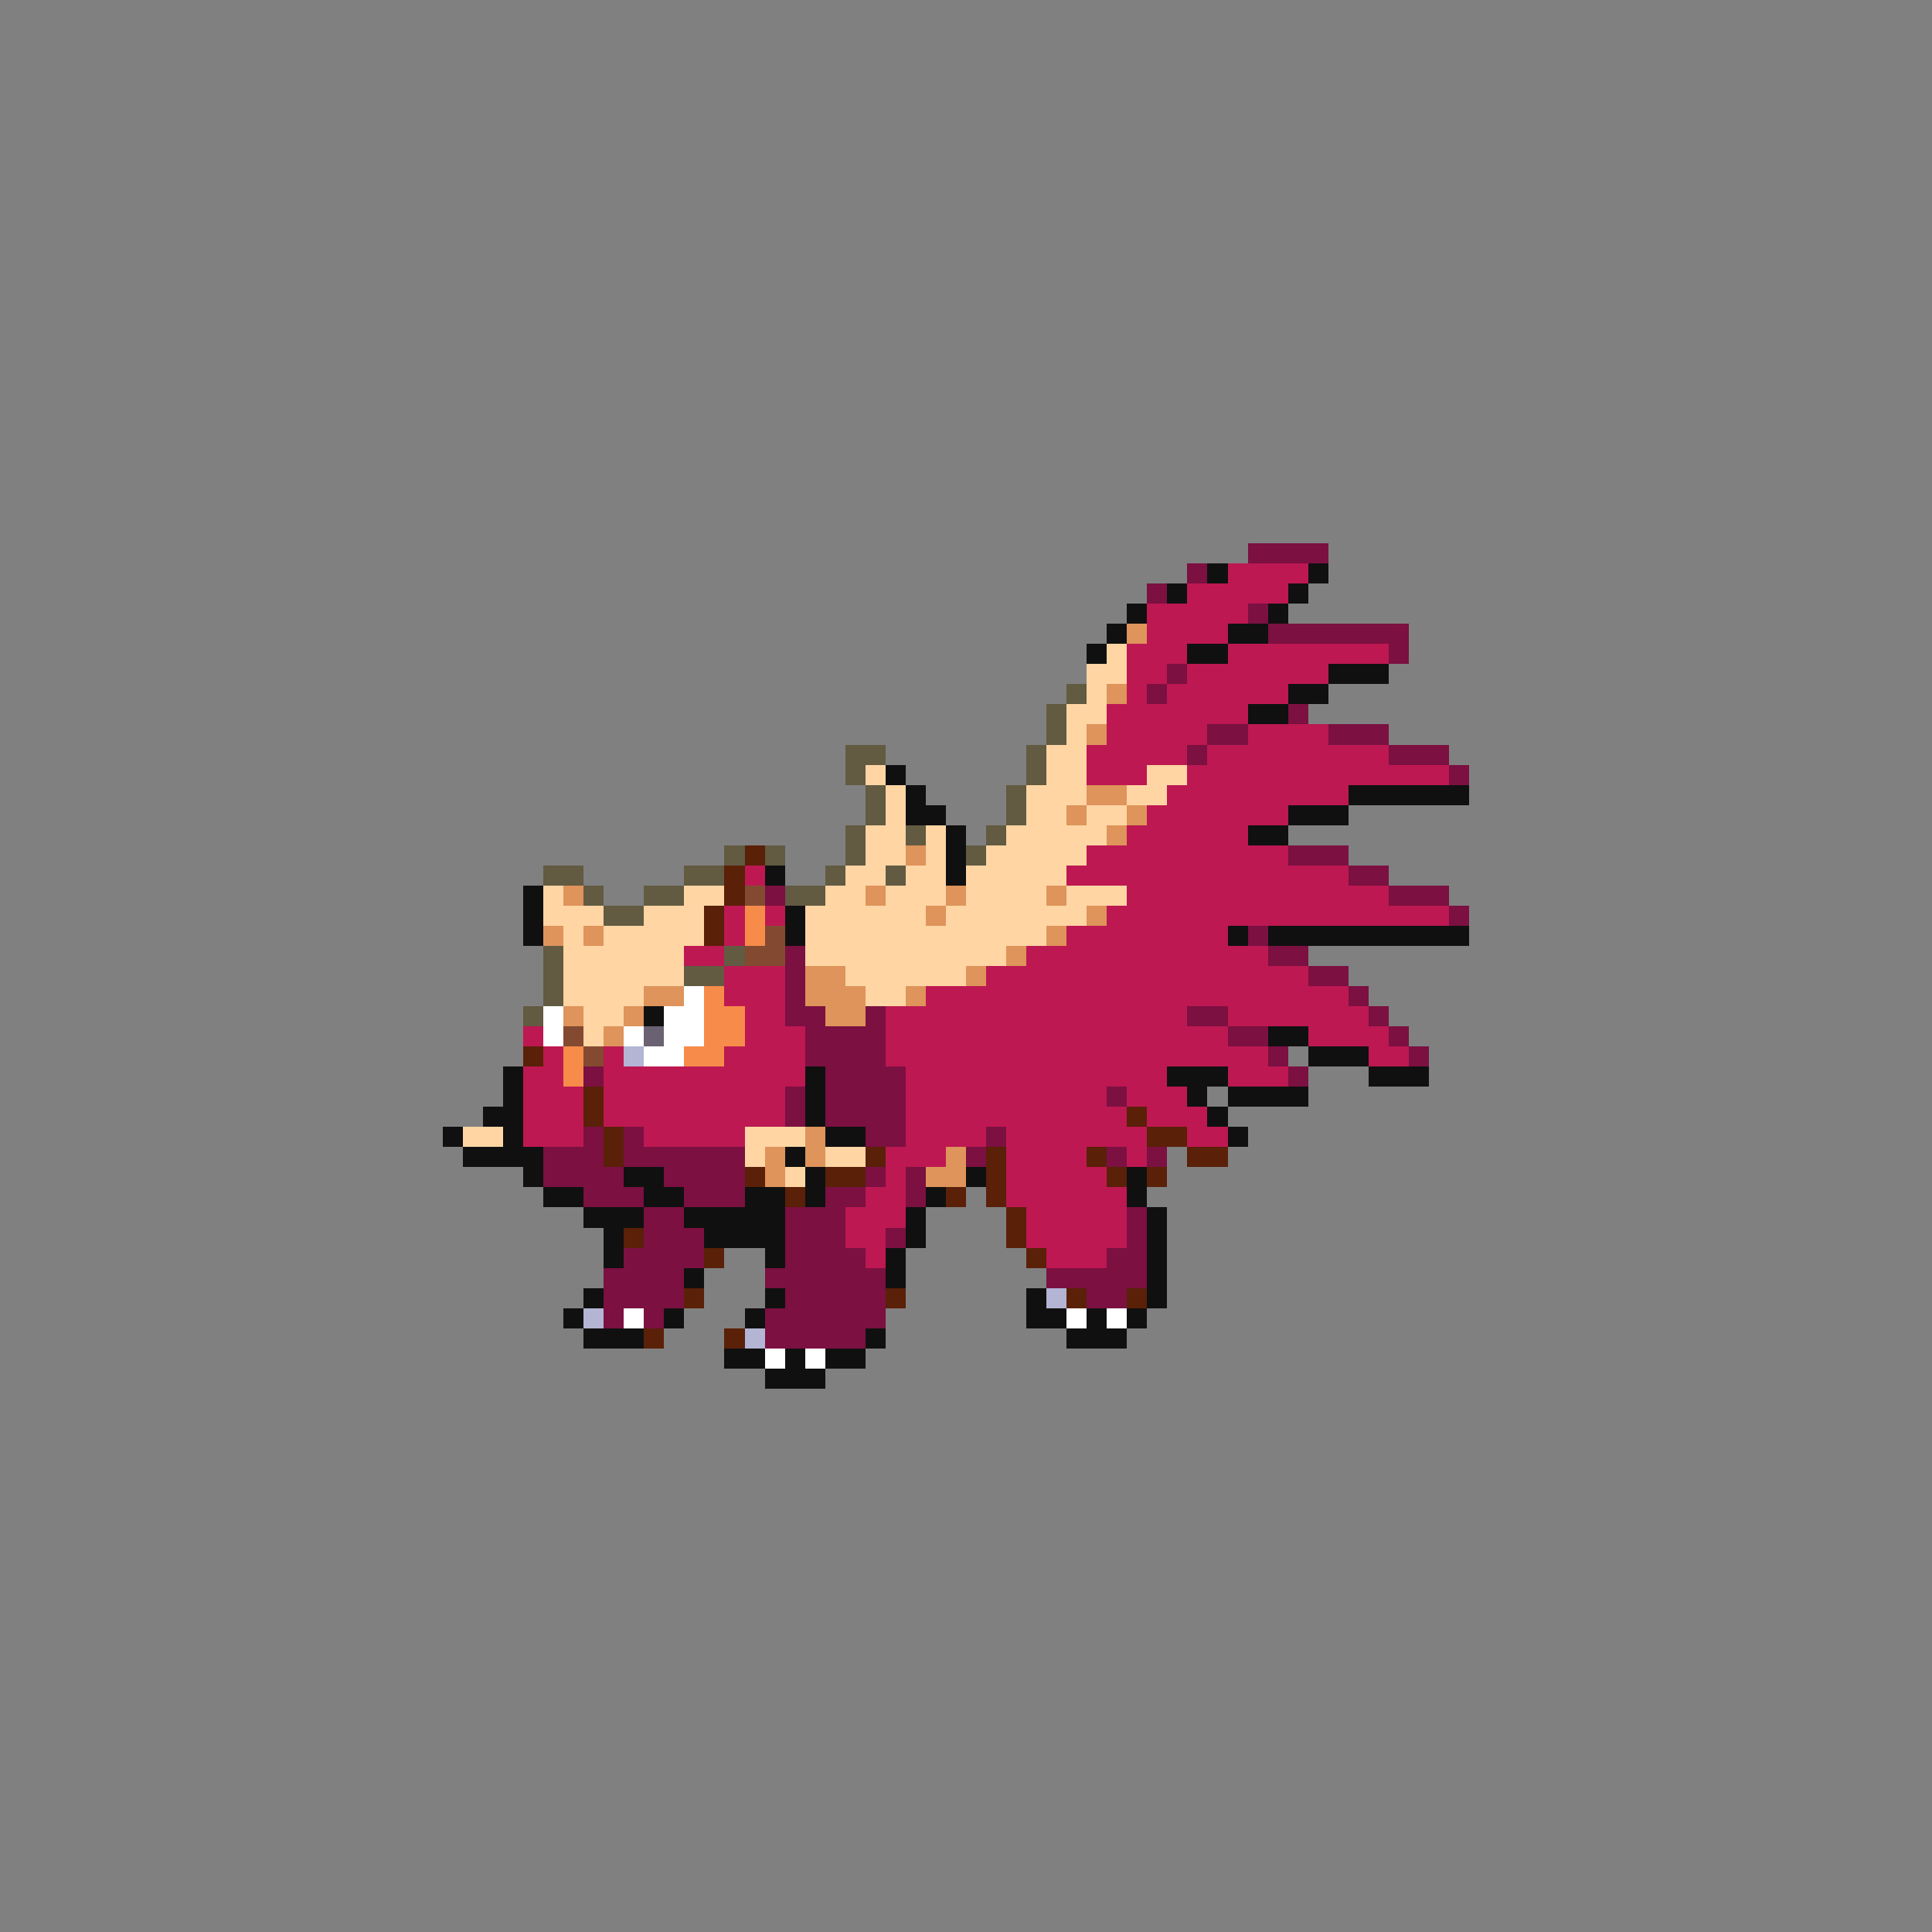 <svg xmlns="http://www.w3.org/2000/svg" viewBox="0 -0.5 96 96" shape-rendering="crispEdges">
<rect x="0" y="-0.5" width="96" height="96" fill="#808080" stroke="none"/>
<path stroke="#7b1041" d="M62 27h4M59 28h1M57 29h1M62 30h1M63 31h7M69 32h1M58 33h1M57 34h1M64 35h1M60 36h2M66 36h3M59 37h1M69 37h3M72 38h1M64 42h3M67 43h2M38 44h1M69 44h3M72 45h1M62 46h1M39 47h1M63 47h2M39 48h1M65 48h2M39 49h1M67 49h1M39 50h2M43 50h1M59 50h2M68 50h1M40 51h4M61 51h2M69 51h1M40 52h4M63 52h1M70 52h1M29 53h1M41 53h4M64 53h1M39 54h1M41 54h4M55 54h1M39 55h1M41 55h4M29 56h1M31 56h1M43 56h2M49 56h1M27 57h3M31 57h6M48 57h1M55 57h1M57 57h1M27 58h4M33 58h4M43 58h1M45 58h1M29 59h3M34 59h3M41 59h2M45 59h1M32 60h2M39 60h3M56 60h1M32 61h3M39 61h3M44 61h1M56 61h1M31 62h4M39 62h4M55 62h2M30 63h4M38 63h6M52 63h5M30 64h4M39 64h5M54 64h2M30 65h1M32 65h1M38 65h6M38 66h5" />
<path stroke="#101010" d="M60 28h1M65 28h1M58 29h1M64 29h1M56 30h1M63 30h1M55 31h1M61 31h2M54 32h1M59 32h2M66 33h3M64 34h2M62 35h2M44 38h1M45 39h1M67 39h6M45 40h2M64 40h3M47 41h1M62 41h2M47 42h1M38 43h1M47 43h1M26 44h1M26 45h1M39 45h1M26 46h1M39 46h1M61 46h1M63 46h10M32 50h1M63 51h2M65 52h3M25 53h1M40 53h1M58 53h3M68 53h3M25 54h1M40 54h1M59 54h1M61 54h4M24 55h2M40 55h1M60 55h1M22 56h1M25 56h1M41 56h2M61 56h1M23 57h4M39 57h1M26 58h1M31 58h2M40 58h1M48 58h1M56 58h1M27 59h2M32 59h2M37 59h2M40 59h1M46 59h1M56 59h1M29 60h3M34 60h5M45 60h1M57 60h1M30 61h1M35 61h4M45 61h1M57 61h1M30 62h1M38 62h1M44 62h1M57 62h1M34 63h1M44 63h1M57 63h1M29 64h1M38 64h1M51 64h1M57 64h1M28 65h1M33 65h1M37 65h1M51 65h2M54 65h1M56 65h1M29 66h3M43 66h1M53 66h3M36 67h2M39 67h1M41 67h2M38 68h3" />
<path stroke="#bd1852" d="M61 28h4M59 29h5M57 30h5M57 31h4M56 32h3M61 32h8M56 33h2M59 33h7M56 34h1M58 34h6M55 35h7M55 36h5M62 36h4M54 37h5M60 37h9M54 38h3M59 38h13M58 39h9M57 40h7M56 41h6M54 42h10M37 43h1M53 43h14M56 44h13M36 45h1M38 45h1M55 45h17M36 46h1M53 46h8M34 47h2M51 47h12M36 48h3M49 48h16M36 49h3M46 49h21M37 50h2M44 50h15M61 50h7M26 51h1M37 51h3M44 51h17M65 51h4M27 52h1M30 52h1M36 52h4M44 52h19M68 52h2M26 53h2M30 53h10M45 53h13M61 53h3M26 54h3M30 54h9M45 54h10M56 54h3M26 55h3M30 55h9M45 55h11M57 55h3M26 56h3M32 56h5M45 56h4M50 56h7M59 56h2M44 57h3M50 57h4M56 57h1M44 58h1M50 58h5M43 59h2M50 59h6M42 60h3M51 60h5M42 61h2M51 61h5M43 62h1M52 62h3" />
<path stroke="#de945a" d="M56 31h1M55 34h1M54 36h1M54 39h2M53 40h1M56 40h1M55 41h1M45 42h1M28 44h1M43 44h1M47 44h1M52 44h1M46 45h1M54 45h1M27 46h1M29 46h1M52 46h1M50 47h1M40 48h2M48 48h1M32 49h2M40 49h3M45 49h1M28 50h1M31 50h1M41 50h2M30 51h1M40 56h1M38 57h1M40 57h1M47 57h1M38 58h1M46 58h2" />
<path stroke="#ffd5a4" d="M55 32h1M54 33h2M54 34h1M53 35h2M53 36h1M52 37h2M43 38h1M52 38h2M57 38h2M44 39h1M51 39h3M56 39h2M44 40h1M51 40h2M54 40h2M43 41h2M46 41h1M50 41h5M43 42h2M46 42h1M49 42h5M42 43h2M45 43h2M48 43h5M27 44h1M34 44h2M41 44h2M44 44h3M48 44h4M53 44h3M27 45h3M32 45h3M40 45h6M47 45h7M28 46h1M30 46h5M40 46h12M28 47h6M40 47h10M28 48h6M42 48h6M28 49h4M43 49h2M29 50h2M29 51h1M23 56h2M37 56h3M37 57h1M41 57h2M39 58h1" />
<path stroke="#625a41" d="M53 34h1M52 35h1M52 36h1M42 37h2M51 37h1M42 38h1M51 38h1M43 39h1M50 39h1M43 40h1M50 40h1M42 41h1M45 41h1M49 41h1M36 42h1M38 42h1M42 42h1M48 42h1M27 43h2M34 43h2M41 43h1M44 43h1M29 44h1M32 44h2M39 44h2M30 45h2M27 47h1M36 47h1M27 48h1M34 48h2M27 49h1M26 50h1" />
<path stroke="#5a2008" d="M37 42h1M36 43h1M36 44h1M35 45h1M35 46h1M26 52h1M29 54h1M29 55h1M56 55h1M30 56h1M57 56h2M30 57h1M43 57h1M49 57h1M54 57h1M59 57h2M37 58h1M41 58h2M49 58h1M55 58h1M57 58h1M39 59h1M47 59h1M49 59h1M50 60h1M31 61h1M50 61h1M35 62h1M51 62h1M34 64h1M44 64h1M53 64h1M56 64h1M32 66h1M36 66h1" />
<path stroke="#834a31" d="M37 44h1M38 46h1M37 47h2M28 51h1M29 52h1" />
<path stroke="#f68b4a" d="M37 45h1M37 46h1M35 49h1M35 50h2M35 51h2M28 52h1M34 52h2M28 53h1" />
<path stroke="#ffffff" d="M34 49h1M27 50h1M33 50h2M27 51h1M31 51h1M33 51h2M32 52h2M31 65h1M53 65h1M55 65h1M38 67h1M40 67h1" />
<path stroke="#6a6273" d="M32 51h1" />
<path stroke="#b4b4d5" d="M31 52h1M52 64h1M29 65h1M37 66h1" />
</svg>